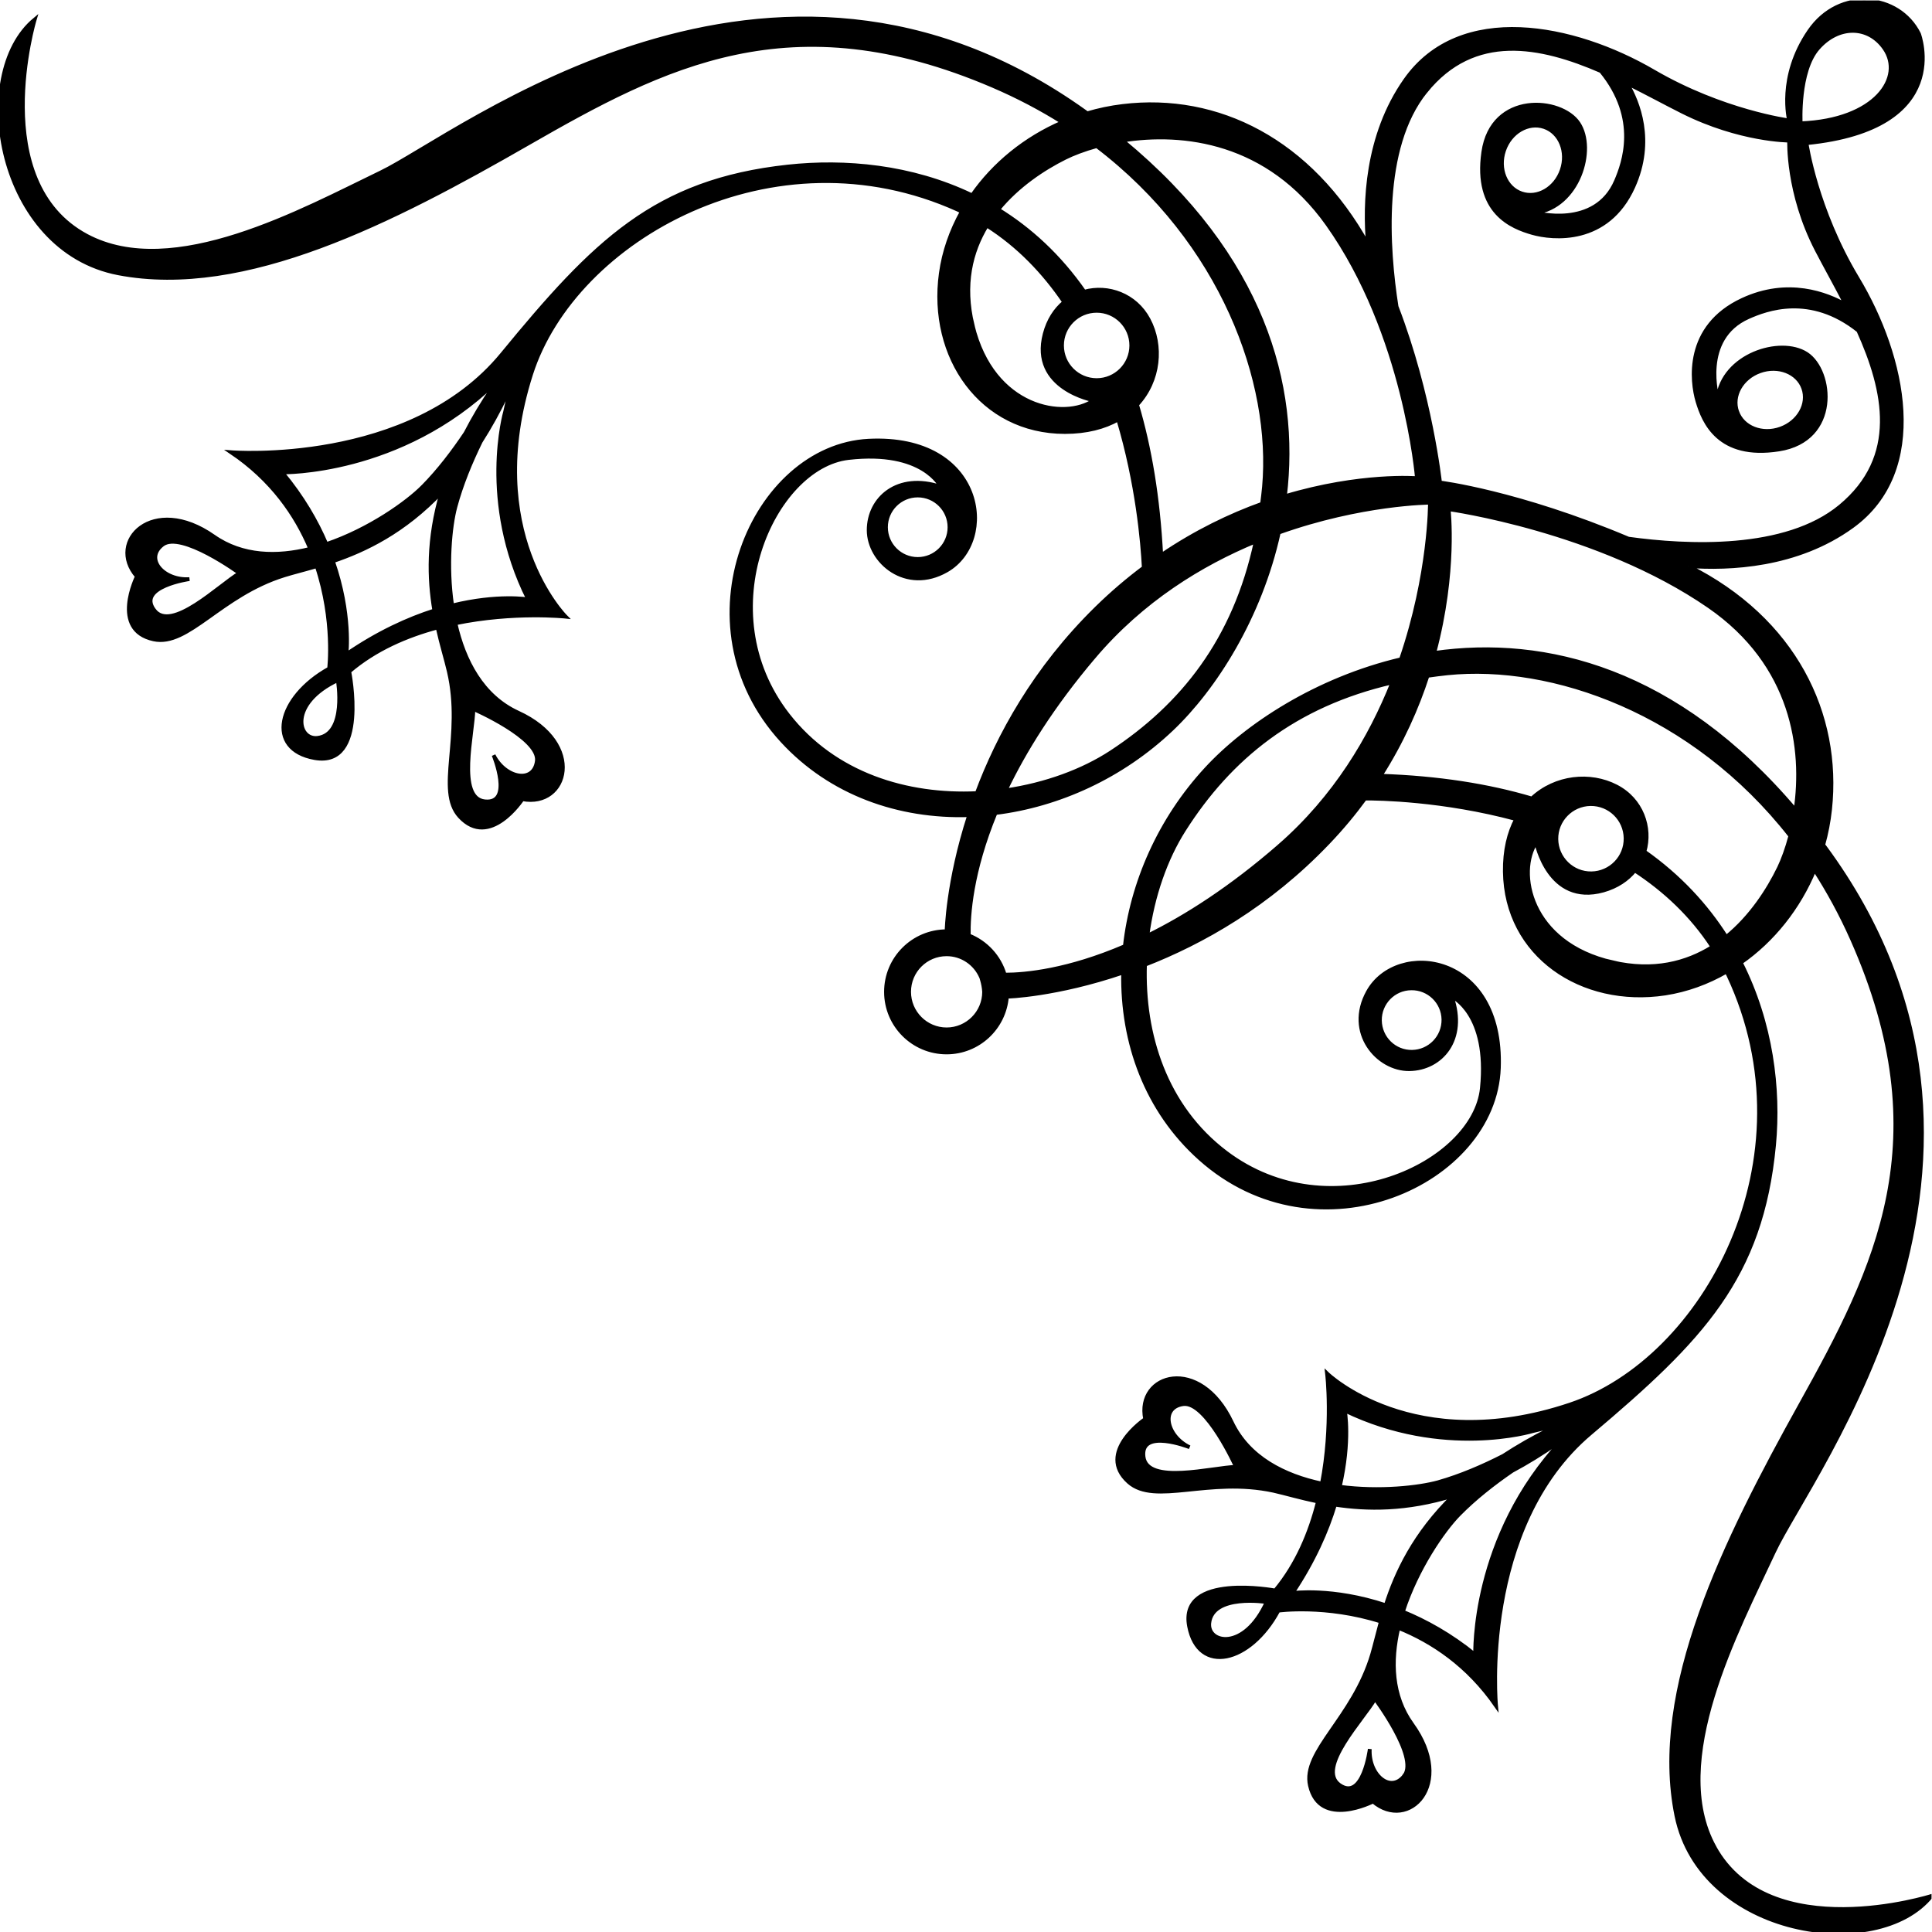 <?xml version="1.0" encoding="UTF-8" standalone="no"?>
<svg
   xmlns:dc="http://purl.org/dc/elements/1.1/"
   xmlns:cc="http://creativecommons.org/ns#"
   xmlns:rdf="http://www.w3.org/1999/02/22-rdf-syntax-ns#"
   xmlns:svg="http://www.w3.org/2000/svg"
   xmlns="http://www.w3.org/2000/svg"
   xmlns:sodipodi="http://sodipodi.sourceforge.net/DTD/sodipodi-0.dtd"
   xmlns:inkscape="http://www.inkscape.org/namespaces/inkscape"
   version="1.1"
   id="svg2"
   xml:space="preserve"
   width="273.337"
   height="273.337"
   viewBox="0 0 273.337 273.337"
   sodipodi:docname="vectorian062.pdf"><defs
     id="defs6"><clipPath
       clipPathUnits="userSpaceOnUse"
       id="clipPath24"><path
         d="M 0,0 H 205.003 V 205.003 H 0 Z"
         id="path22" /></clipPath></defs><sodipodi:namedview
     pagecolor="#ffffff"
     bordercolor="#666666"
     borderopacity="1"
     objecttolerance="10"
     gridtolerance="10"
     guidetolerance="10"
     inkscape:pageopacity="0"
     inkscape:pageshadow="2"
     inkscape:window-width="640"
     inkscape:window-height="480"
     id="namedview4" /><g
     id="g10"
     inkscape:groupmode="layer"
     inkscape:label="vectorian062"
     transform="matrix(1.333,0,0,-1.333,0,273.337)"><g
       id="g12"
       transform="translate(72,133)"><g
         id="g14"
         transform="translate(-72,-133)"><g
           id="g16"><g
             id="g18"><g
               id="g20"
               clip-path="url(#clipPath24)"><path
                 d="m 181.966,9.017 c -5.026,9.12 2.44,23.008 6.306,31.328 3.869,8.32 29.751,41.761 5.406,74.817 -0.053,0.064 -0.112,0.128 -0.168,0.208 0.341,1.216 0.587,2.48 0.726,3.773 1.085,10.122 -3.771,20.194 -15.055,25.824 -0.006,0.003 -0.016,0.01 -0.026,0.011 4.374,-0.325 11.568,-0.034 17.426,4.211 8.186,5.931 5.594,17.971 0.555,26.346 -4.387,7.291 -5.4,14.323 -5.4,14.323 15.763,1.571 11.935,11.603 11.935,11.603 -2.141,4.29 -8.437,4.962 -11.637,0.309 -3.37,-4.901 -2.144,-9.498 -2.144,-9.498 0,0 -7.043,0.922 -14.394,5.208 -8.442,4.923 -20.519,7.35 -26.336,-0.917 -4.16,-5.914 -4.357,-13.107 -3.97,-17.475 -0.003,0.003 -0.01,0.01 -0.011,0.016 -6.123,11.024 -15.925,15.928 -26.031,14.701 -1.293,-0.154 -2.547,-0.421 -3.757,-0.776 -0.077,0.054 -0.15,0.109 -0.226,0.165 -33.38,23.885 -66.455,-2.451 -74.724,-6.43 -8.269,-3.981 -22.048,-11.637 -31.236,-6.738 -10.717,5.715 -5.515,22.967 -5.515,22.967 -7.04,-5.819 -3.978,-24.498 8.883,-26.949 13.415,-2.555 29.092,5.514 43.487,13.783 14.395,8.266 27.868,15.312 49.303,6.125 2.667,-1.144 5.133,-2.446 7.406,-3.878 -3.957,-1.702 -7.286,-4.43 -9.597,-7.749 -6.475,3.109 -13.522,3.706 -19.552,3.053 -14.087,-1.531 -20.519,-7.963 -30.319,-19.907 -9.8,-11.943 -28.784,-10.411 -28.784,-10.411 4.331,-2.923 6.898,-6.654 8.41,-10.255 -3.518,-0.882 -7.203,-0.814 -10.242,1.314 -6.477,4.547 -11.391,-0.554 -8.157,-4.248 0,0 -2.826,-5.685 1.782,-6.677 3.654,-0.786 7.099,4.696 13.858,6.794 0.958,0.299 2.131,0.584 3.451,0.971 1.933,-5.837 1.309,-10.866 1.309,-10.866 -5.51,-3.066 -6.739,-8.576 -1.531,-9.496 5.73,-1.011 3.672,9.189 3.672,9.189 2.752,2.354 6.096,3.792 9.375,4.669 0.413,-1.854 0.901,-3.411 1.192,-4.669 1.61,-6.893 -1.376,-12.634 1.149,-15.391 3.186,-3.472 6.661,1.835 6.661,1.835 4.824,-0.918 6.739,5.899 -0.458,9.189 -3.792,1.736 -5.749,5.493 -6.65,9.482 6.214,1.283 11.703,0.702 11.703,0.702 0,0 -9.01,9.011 -3.677,25.725 4.595,14.394 25.725,26.335 45.325,17.456 0.133,-0.061 0.258,-0.134 0.389,-0.197 -1.133,-2.042 -1.909,-4.248 -2.224,-6.543 -1.227,-8.88 4.288,-16.842 13.168,-16.842 2.32,0 4.19,0.506 5.661,1.331 2.038,-6.803 2.573,-13.045 2.712,-15.723 -1.683,-1.262 -3.358,-2.678 -5.003,-4.29 -6.594,-6.462 -10.45,-13.575 -12.714,-19.642 -7.357,-0.344 -15.091,1.931 -20.058,8.31 -8.575,11.026 -1.531,26.338 6.43,27.256 7.965,0.918 9.802,-3.062 9.802,-3.062 -4.592,1.531 -7.656,-1.226 -7.656,-4.594 0,-3.371 3.981,-6.738 8.269,-4.286 5.477,3.126 3.979,14.392 -8.269,13.779 -12.247,-0.61 -20.514,-19.52 -9.187,-31.85 5.149,-5.606 12.399,-8.134 19.853,-7.895 -2.309,-7.136 -2.397,-12.32 -2.397,-12.32 -3.554,0 -6.432,-2.88 -6.432,-6.432 0,-3.552 2.878,-6.432 6.432,-6.432 3.376,0 6.138,2.608 6.405,5.92 0.045,-0.016 5.227,0.144 12.33,2.56 -0.138,-7.472 2.488,-14.672 8.163,-19.744 12.482,-11.168 31.276,-2.64 31.72,9.616 0.445,12.256 -10.84,13.6 -13.893,8.08 -2.392,-4.32 1.029,-8.256 4.398,-8.208 3.368,0.048 6.085,3.152 4.491,7.712 0,0 4.005,-1.776 3.197,-9.744 -0.811,-7.984 -16.026,-15.232 -27.168,-6.816 -6.448,4.88 -8.824,12.576 -8.584,19.936 6.037,2.352 13.095,6.304 19.466,12.992 1.451,1.52 2.736,3.07 3.885,4.643 1.381,0.006 8.266,-0.078 16.042,-2.179 -0.771,-1.456 -1.232,-3.312 -1.202,-5.584 0.12,-8.88 8.16,-14.272 17.023,-12.928 2.288,0.352 4.485,1.152 6.509,2.32 0.067,-0.144 0.138,-0.256 0.203,-0.4 9.147,-19.472 -2.506,-40.769 -16.834,-45.553 -16.637,-5.568 -25.773,3.312 -25.773,3.312 0,0 0.656,-5.472 -0.542,-11.696 -4,0.848 -7.784,2.752 -9.57,6.512 -3.389,7.152 -10.176,5.136 -9.192,0.336 0,0 -5.262,-3.552 -1.747,-6.688 2.794,-2.48 8.491,0.576 15.403,-0.928 1.264,-0.288 2.827,-0.752 4.686,-1.136 -0.829,-3.296 -2.224,-6.656 -4.541,-9.44 0,0 -10.226,1.92 -9.138,-3.792 0.994,-5.2 6.488,-3.904 9.474,1.648 0,0 5.024,0.704 10.883,-1.152 -0.365,-1.328 -0.637,-2.496 -0.922,-3.472 -2.008,-6.784 -7.44,-10.304 -6.605,-13.936 1.053,-4.592 6.698,-1.696 6.698,-1.696 3.744,-3.184 8.773,1.792 4.139,8.208 -2.171,3.008 -2.288,6.704 -1.454,10.224 3.621,-1.456 7.384,-3.968 10.371,-8.272 0,0 -1.795,18.976 10.013,28.928 11.81,9.968 18.151,16.496 19.491,30.592 0.558,5.936 -0.282,12.928 -3.528,19.36 3.384,2.352 6.144,5.792 7.824,9.856 1.459,-2.256 2.8,-4.704 3.979,-7.36 9.48,-21.312 2.621,-34.88 -5.451,-49.377 -8.067,-14.512 -15.922,-30.304 -13.184,-43.681 2.629,-12.816 21.351,-15.632 27.072,-8.496 0,0 -17.178,-5.44 -23.04,5.184 z M 16.345,140.321 c -1.814,2.485 3.762,3.27 3.762,3.27 -2.731,-0.182 -4.81,2.147 -2.851,3.653 1.957,1.504 8.165,-3.027 8.165,-3.027 -2.114,-1.237 -7.264,-6.384 -9.075,-3.896 z m 33.898,-10.519 c 0,0 7.045,-3.061 6.739,-5.514 -0.31,-2.45 -3.368,-1.834 -4.594,0.614 0,0 2.142,-5.206 -0.922,-4.901 -3.062,0.306 -1.224,7.349 -1.224,9.8 z m -16.536,-3.064 c -2.15,-0.262 -3.062,3.675 2.144,6.126 0,0 0.995,-5.741 -2.144,-6.126 z m 12.386,13.52 c -2.757,-0.88 -5.934,-2.314 -9.323,-4.635 0,0 0.533,4.219 -1.432,9.869 3.41,1.152 7.525,3.112 11.535,7.335 -1.482,-5.024 -1.346,-9.208 -0.779,-12.568 z m -1.211,13.149 c -1.659,-1.678 -5.694,-4.562 -10.245,-6.102 -1.027,2.413 -2.517,5.011 -4.683,7.61 0,0 12.522,-0.258 22.648,9.563 -0.08,-0.15 -0.16,-0.304 -0.246,-0.461 -1.155,-1.704 -2.134,-3.349 -2.942,-4.925 -1.318,-1.971 -2.843,-3.974 -4.531,-5.685 z M 56.062,141.44 c 0,0 -3.179,0.555 -8.072,-0.65 -0.622,4.227 -0.206,8.405 0.339,10.45 0.637,2.378 1.626,4.765 2.693,6.944 0.966,1.509 1.906,3.194 2.806,5.078 0.112,0.184 0.216,0.35 0.326,0.523 l -0.542,-2.44 c 0,0 -2.757,-9.493 2.45,-19.906 z m 41.341,4.288 c -1.859,0 -3.37,1.509 -3.37,3.368 0,1.862 1.51,3.368 3.37,3.368 1.861,0 3.371,-1.506 3.371,-3.368 0,-1.859 -1.51,-3.368 -3.371,-3.368 z m 52.469,-52.309 c -1.858,-0.032 -3.386,1.456 -3.414,3.328 -0.024,1.856 1.461,3.392 3.323,3.408 1.861,0.032 3.389,-1.456 3.418,-3.312 0.022,-1.872 -1.466,-3.392 -3.326,-3.424 z M 121.366,50.458 c -0.349,3.056 4.891,0.992 4.891,0.992 -2.469,1.184 -3.123,4.24 -0.678,4.576 2.445,0.336 5.603,-6.656 5.603,-6.656 -2.448,-0.048 -9.464,-1.968 -9.816,1.088 z m 6.982,-17.664 c 0.338,3.136 6.093,2.224 6.093,2.224 -2.379,-5.248 -6.326,-4.384 -6.093,-2.224 z m 14.391,22.544 c 10.483,-5.056 19.936,-2.176 19.936,-2.176 l 2.43,0.576 c -0.168,-0.112 -0.334,-0.208 -0.515,-0.336 -1.87,-0.912 -3.546,-1.888 -5.042,-2.864 -2.162,-1.104 -4.536,-2.128 -6.906,-2.8 -2.034,-0.56 -6.208,-1.04 -10.445,-0.48 1.139,4.912 0.541,8.08 0.541,8.08 z m 6.333,-38.721 c -1.474,-1.968 -3.835,0.064 -3.69,2.8 0,0 -0.706,-5.584 -3.216,-3.808 -2.512,1.792 2.562,7.008 3.771,9.136 0,0 4.616,-6.144 3.134,-8.128 z m -1.992,18.064 c -5.68,1.888 -9.896,1.296 -9.896,1.296 2.28,3.424 3.669,6.608 4.506,9.376 3.373,-0.512 7.557,-0.592 12.563,0.96 -4.165,-4.064 -6.074,-8.208 -7.173,-11.632 z m 9.49,-5.248 c -2.63,2.128 -5.245,3.568 -7.671,4.56 1.475,4.576 4.304,8.656 5.96,10.336 1.686,1.712 3.667,3.264 5.626,4.608 1.56,0.832 3.187,1.824 4.878,3.008 0.157,0.08 0.309,0.176 0.459,0.256 C 156.139,41.945 156.569,29.433 156.569,29.433 Z m 36.388,170.498 c 2.144,2.451 5.312,2.472 7.04,0 2.147,-3.061 -0.918,-7.658 -8.88,-7.96 0,0 -0.307,5.51 1.84,7.96 z m -41.652,-4.592 c 5.144,6.382 12.2,4.957 18.618,2.166 4.146,-5.062 2.4,-9.779 1.594,-11.659 -2.214,-5.17 -8.576,-3.371 -8.576,-3.371 4.594,0.614 6.431,6.738 4.594,9.496 -1.837,2.757 -9.186,3.366 -10.106,-3.066 -0.918,-6.43 3.062,-7.962 5.206,-8.576 2.144,-0.608 7.962,-1.224 10.719,4.901 2.197,4.885 0.499,9.007 -0.666,10.984 2.106,-1.04 4.102,-2.131 5.872,-3.019 6.125,-3.066 11.331,-3.066 11.331,-3.066 0,0 -0.229,-5.506 2.918,-11.592 0.91,-1.757 2.027,-3.736 3.101,-5.829 -1.994,1.138 -6.139,2.781 -10.991,0.515 -6.088,-2.84 -5.395,-8.65 -4.754,-10.784 0.64,-2.134 2.227,-6.096 8.647,-5.088 6.416,1.008 5.704,8.344 2.925,10.149 -2.781,1.795 -8.882,-0.123 -9.435,-4.726 0,0 -1.883,6.335 3.254,8.621 1.872,0.835 6.566,2.642 11.679,-1.432 2.882,-6.379 4.402,-13.416 -1.91,-18.648 -5.811,-4.819 -16.272,-4.291 -22.488,-3.432 -11.749,4.954 -19.999,5.96 -19.999,5.96 0,0 -1.002,9.29 -4.613,18.669 -0.966,6.165 -1.734,16.856 3.08,22.828 z m 10.189,-10.813 c -1.691,0.576 -2.523,2.619 -1.858,4.566 0.664,1.947 2.57,3.053 4.261,2.48 1.693,-0.579 2.525,-2.622 1.859,-4.568 -0.662,-1.947 -2.571,-3.056 -4.262,-2.478 z m 22.882,-23.173 c -0.605,1.686 0.48,3.611 2.421,4.299 1.934,0.693 3.992,-0.114 4.592,-1.797 0.6,-1.68 -0.483,-3.603 -2.422,-4.294 -1.934,-0.693 -3.99,0.112 -4.59,1.792 z m -43.484,19.898 c 8.269,-11.637 9.495,-26.949 9.495,-26.949 0,0 -5.978,0.493 -14.01,-1.918 1.411,11.749 -2.309,25.447 -17.24,37.757 6.423,1.029 15.44,0 21.755,-8.89 z m -37.668,-10.719 c -1.04,4.304 -0.186,7.808 1.512,10.586 3.376,-2.141 6.064,-4.973 8.213,-8.131 -0.934,-0.778 -1.682,-1.894 -2.069,-3.373 -1.531,-5.821 5.206,-7.046 5.206,-7.046 -3.062,-2.142 -10.72,-0.917 -12.863,7.965 z m 13.17,-5.819 c -2.03,0 -3.677,1.646 -3.677,3.677 0,2.027 1.646,3.675 3.677,3.675 2.027,0 3.674,-1.648 3.674,-3.675 0,-2.03 -1.646,-3.677 -3.674,-3.677 z m 4.288,-2.614 c 2.384,2.557 2.693,6.293 1.222,9.047 -1.403,2.629 -4.306,3.646 -6.824,2.95 -2.653,3.811 -5.778,6.651 -9.139,8.722 2.083,2.552 4.83,4.35 7.083,5.477 0.864,0.432 2.021,0.877 3.378,1.253 13.354,-10.168 18.741,-25.055 17.752,-36.164 -0.056,-0.613 -0.13,-1.203 -0.205,-1.797 -3.381,-1.216 -7.032,-2.963 -10.701,-5.453 -0.318,6.138 -1.218,11.427 -2.566,15.965 z m -4.595,-26.783 c 5.133,6.058 11.375,9.871 17.194,12.279 -2.243,-10.466 -7.794,-17.431 -15.357,-22.387 -3.024,-1.978 -6.968,-3.424 -11.194,-4.038 1.984,4.16 4.942,8.936 9.357,14.147 z m -15.619,-39.514 c -2.2,0 -3.979,1.792 -3.979,3.984 0,2.208 1.779,3.984 3.979,3.984 1.634,0 3.037,-0.992 3.65,-2.4 0.011,-0.032 0.024,-0.064 0.035,-0.08 0.03,-0.08 0.045,-0.16 0.069,-0.24 0.11,-0.368 0.194,-0.784 0.226,-1.264 0,-2.192 -1.781,-3.984 -3.979,-3.984 z m 18.917,8.832 c -6.034,-2.592 -10.517,-3.024 -12.751,-3.024 -0.562,1.904 -1.981,3.44 -3.813,4.16 -0.045,2.16 0.259,6.736 2.837,12.994 6.709,0.83 13.397,3.866 18.698,8.895 4.552,4.318 9.381,11.853 11.368,20.871 8.786,3.139 16.042,3.17 16.042,3.17 0,0 0.04,-7.544 -3.07,-16.616 -8.975,-2.115 -16.424,-7.037 -20.672,-11.643 -4.955,-5.365 -7.896,-12.101 -8.639,-18.805 z m 16.408,10.64 c -5.15,-4.48 -9.883,-7.504 -14.016,-9.536 0.557,4.224 1.949,8.192 3.886,11.232 4.84,7.624 11.72,13.264 22.123,15.656 -2.346,-5.891 -6.067,-12.181 -11.994,-17.352 z m 35.389,-12.368 c -8.911,2.016 -10.242,9.648 -8.138,12.752 0,0 1.318,-6.72 7.115,-5.12 1.475,0.416 2.584,1.184 3.35,2.128 3.178,-2.08 6.04,-4.736 8.237,-8.112 -2.754,-1.728 -6.245,-2.64 -10.565,-1.648 z m -5.998,13.088 c -0.027,2.016 1.595,3.688 3.622,3.718 2.03,0.027 3.696,-1.59 3.725,-3.622 0.032,-2.032 -1.594,-3.696 -3.621,-3.728 -2.029,-0.032 -3.698,1.6 -3.726,3.632 z m 23.626,-3.056 c -1.128,-2.32 -2.954,-5.184 -5.594,-7.328 -2.114,3.328 -4.957,6.432 -8.682,9.056 0.744,2.56 -0.294,5.528 -2.997,6.922 -2.744,1.418 -6.432,1.074 -8.955,-1.282 -4.584,1.358 -9.906,2.214 -16.059,2.416 2.293,3.602 3.886,7.213 4.986,10.602 0.691,0.099 1.384,0.192 2.104,0.266 11.093,1.139 26.05,-4.042 36.404,-17.259 -0.36,-1.36 -0.787,-2.512 -1.206,-3.392 z m 1.76,6.142 c -12.639,14.911 -26.538,18.362 -38.344,16.674 2.312,8.64 1.528,15.253 1.528,15.253 0,0 15.879,-2.19 27.629,-10.296 8.978,-6.194 10.131,-15.195 9.187,-21.631 z"
                 style="fill:#000000;fill-opacity:1;fill-rule:nonzero;stroke:#000000;stroke-width:0.399;stroke-linecap:butt;stroke-linejoin:miter;stroke-miterlimit:10;stroke-dasharray:none;stroke-opacity:1"
                 id="path26" /></g></g></g></g></g></g></svg>
